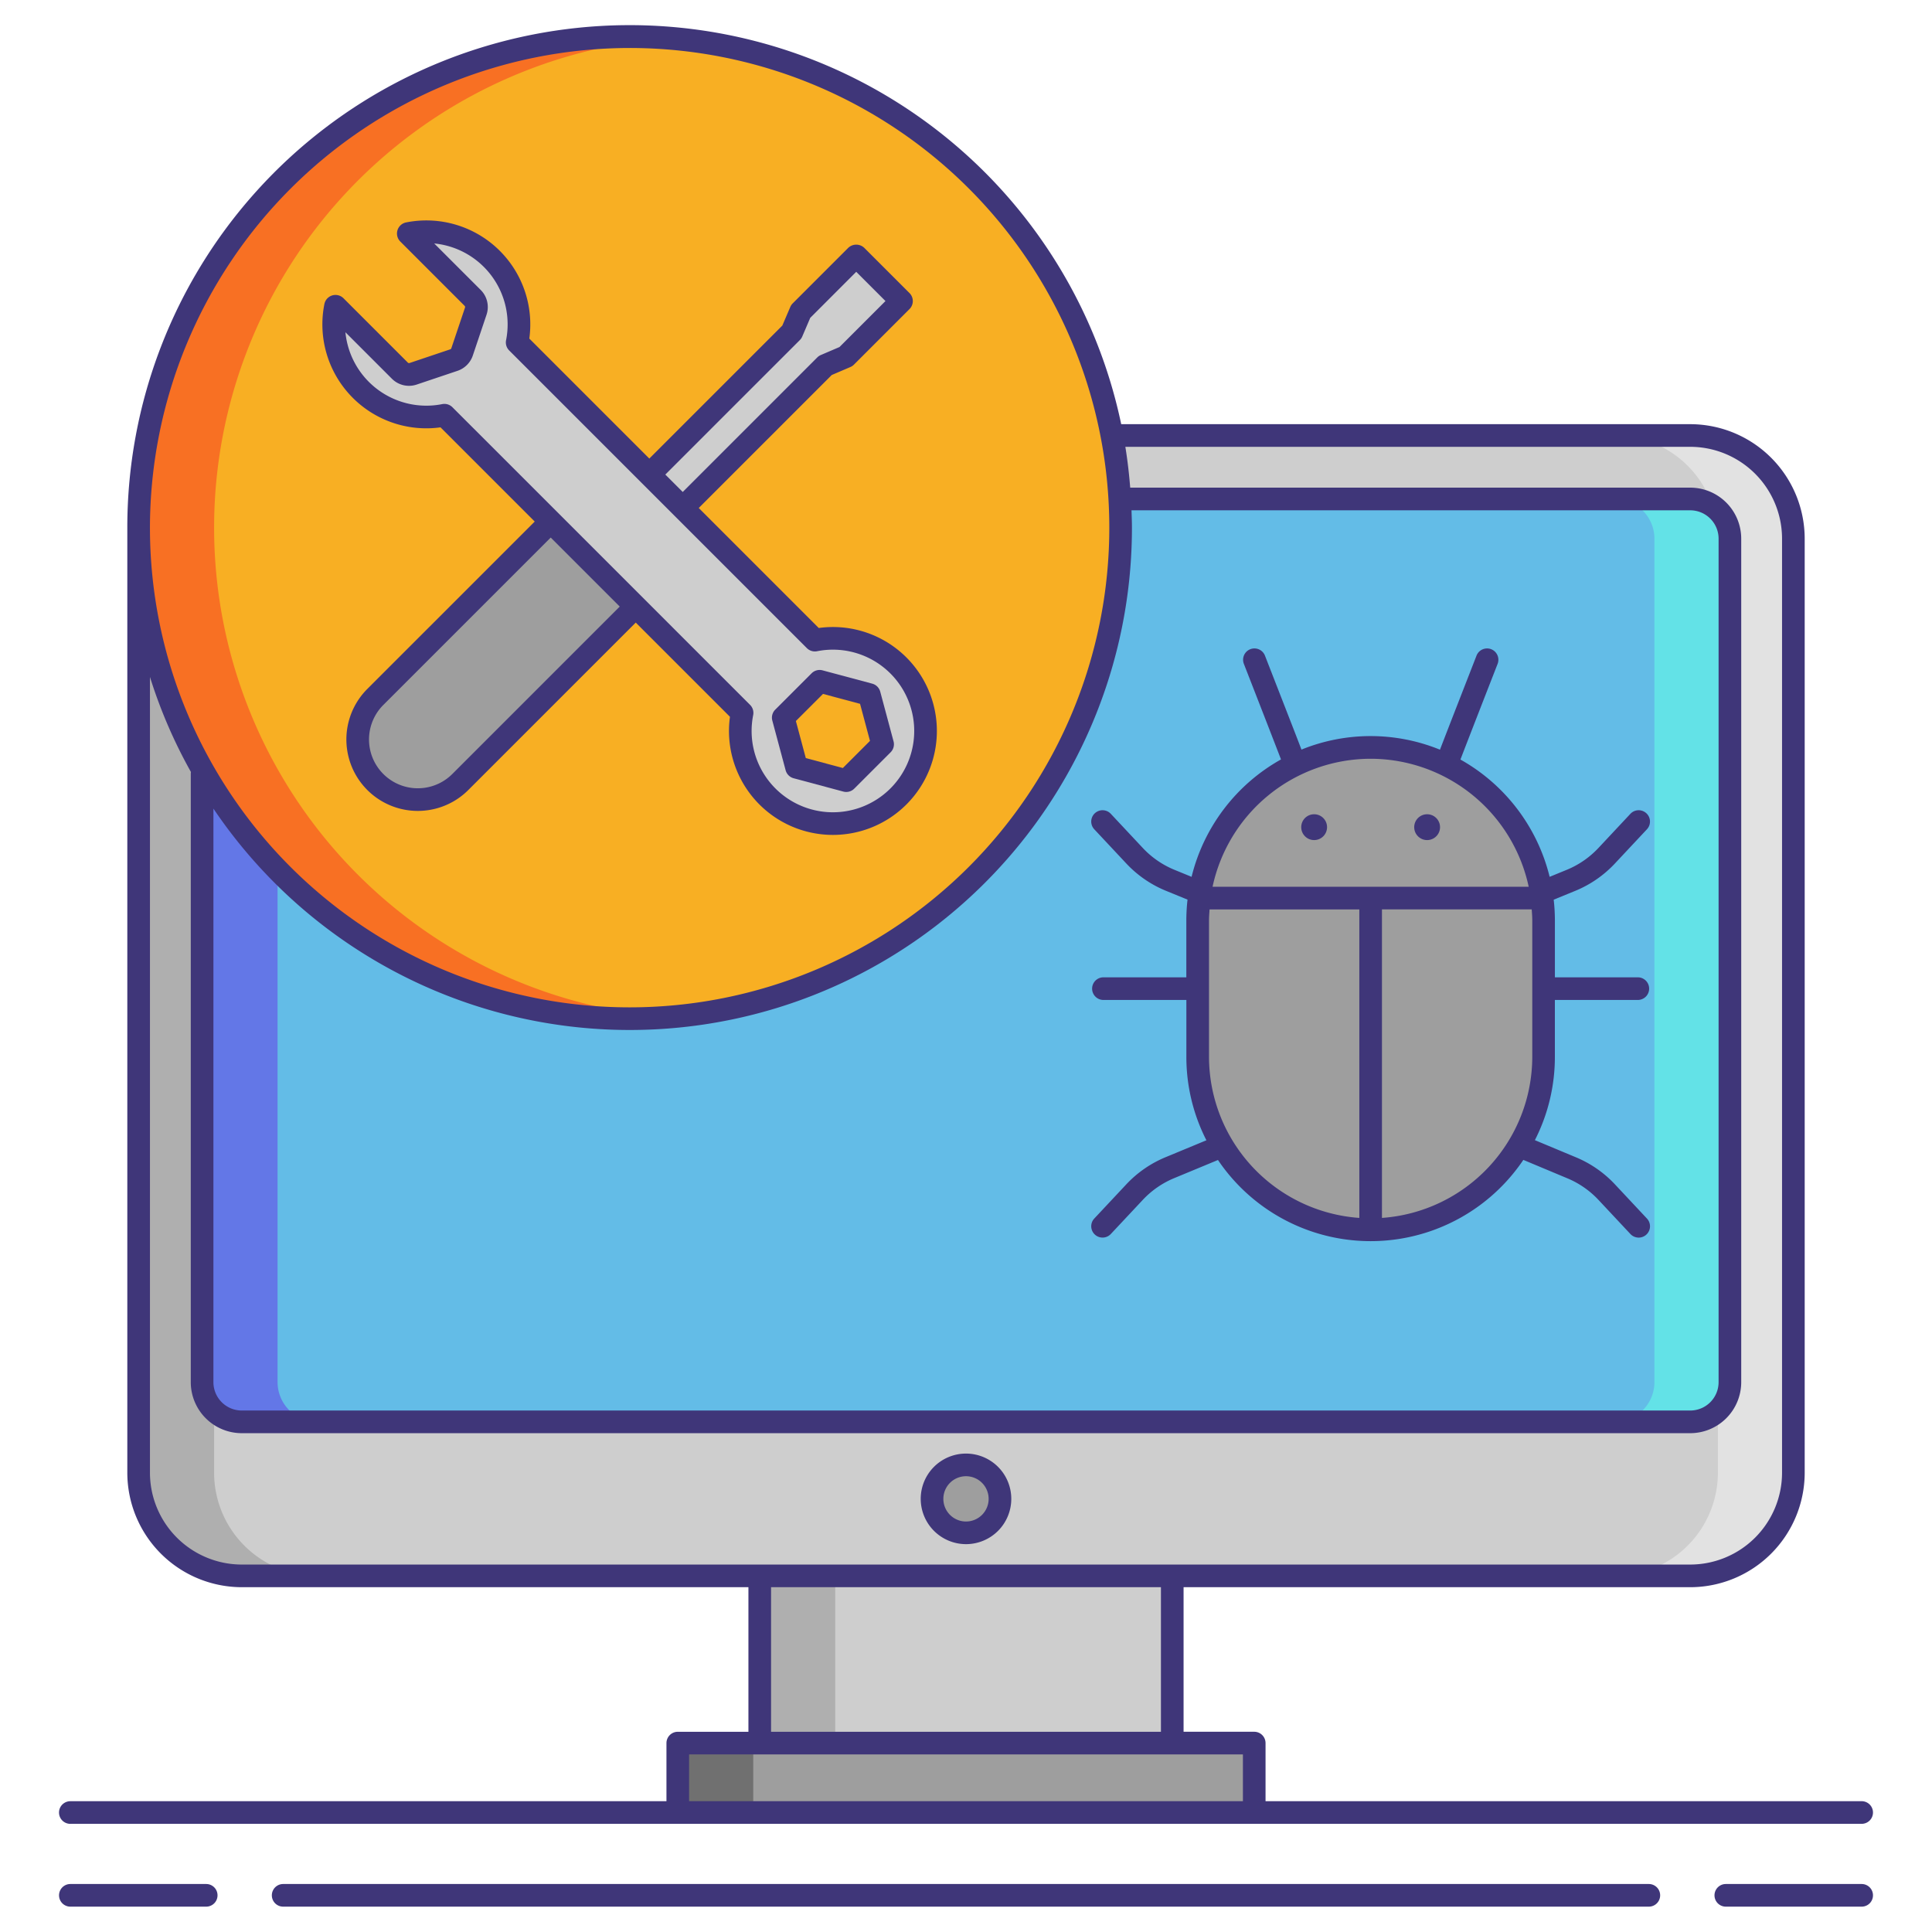 <svg xmlns="http://www.w3.org/2000/svg" viewBox="0 0 256 256"><title>icons_</title><rect x="18.37" y="57.706" width="219.26" height="151.106" rx="13.665" ry="13.665" fill="#cecece"/><path d="M28.37,195.147V71.371A13.681,13.681,0,0,1,42.035,57.706h-10A13.681,13.681,0,0,0,18.37,71.371V195.147a13.681,13.681,0,0,0,13.665,13.665h10A13.681,13.681,0,0,1,28.37,195.147Z" fill="#afafaf"/><path d="M227.63,195.147V71.371a13.681,13.681,0,0,0-13.665-13.665h10A13.681,13.681,0,0,1,237.63,71.371V195.147a13.681,13.681,0,0,1-13.665,13.665h-10A13.681,13.681,0,0,0,227.63,195.147Z" fill="#e2e2e2"/><rect x="26.779" y="66.115" width="202.442" height="122.288" rx="5.256" ry="5.256" fill="#63bce7"/><path d="M36.779,183.147V71.37a5.271,5.271,0,0,1,5.256-5.256h-10a5.271,5.271,0,0,0-5.256,5.256V183.147a5.271,5.271,0,0,0,5.256,5.256h10A5.271,5.271,0,0,1,36.779,183.147Z" fill="#6377e7"/><path d="M219.221,183.147V71.37a5.271,5.271,0,0,0-5.256-5.256h10a5.271,5.271,0,0,1,5.256,5.256V183.147a5.271,5.271,0,0,1-5.256,5.256h-10A5.271,5.271,0,0,0,219.221,183.147Z" fill="#63e2e7"/><rect x="89.809" y="230.97" width="76.383" height="9.197" fill="#9e9e9e"/><rect x="89.809" y="230.97" width="10" height="9.197" fill="#707070"/><rect x="100.67" y="208.812" width="54.659" height="22.158" fill="#cecece"/><rect x="100.67" y="208.812" width="10" height="22.158" fill="#afafaf"/><circle cx="128" cy="198.607" r="4.5" fill="#9e9e9e"/><rect x="158.699" y="99.04" width="45.833" height="63.916" rx="22.917" ry="22.917" fill="#9e9e9e"/><circle cx="174.13" cy="109.604" r="1.712" fill="#3f3679"/><circle cx="189.101" cy="109.604" r="1.712" fill="#3f3679"/><circle cx="83.429" cy="69.919" r="65.059" fill="#f8af23"/><path d="M28.37,69.919A65.05,65.05,0,0,1,88.429,5.07c-1.652-.125-3.316-.21-5-.21a65.059,65.059,0,1,0,0,130.118c1.684,0,3.348-.084,5-.21A65.05,65.05,0,0,1,28.37,69.919Z" fill="#f87023"/><polygon points="116.453 36.895 113.456 33.897 106.096 41.258 104.926 43.993 104.926 43.993 75.186 73.734 79.614 78.162 109.355 48.421 112.09 47.252 119.451 39.892 116.453 36.895" fill="#cecece"/><rect x="59.355" y="61.152" width="15.932" height="49.751" rx="7.966" ry="7.966" transform="translate(80.548 -22.406) rotate(45)" fill="#9e9e9e"/><path d="M107.973,84.819,68.529,45.375A12.273,12.273,0,0,0,54.1,30.945l8.529,8.529a1.716,1.716,0,0,1,.413,1.76l-1.816,5.4a1.715,1.715,0,0,1-1.08,1.08l-5.4,1.816a1.716,1.716,0,0,1-1.76-.413l-8.529-8.529a12.273,12.273,0,0,0,14.43,14.43L98.329,94.463a12.273,12.273,0,1,0,9.644-9.644Zm8.975,13.8-4.819,4.819-6.583-1.764-1.764-6.583,4.819-4.819,6.582,1.764Z" fill="#cecece"/><path d="M128,204.607a6,6,0,1,0-6-6A6.007,6.007,0,0,0,128,204.607Zm0-9a3,3,0,1,1-3,3A3,3,0,0,1,128,195.607Z" fill="#3f3679"/><path d="M27.323,249.641h-18a1.5,1.5,0,1,0,0,3h18a1.5,1.5,0,0,0,0-3Z" fill="#3f3679"/><path d="M246.68,249.641h-18a1.5,1.5,0,0,0,0,3h18a1.5,1.5,0,1,0,0-3Z" fill="#3f3679"/><path d="M218.479,249.641H37.521a1.5,1.5,0,0,0,0,3H218.479a1.5,1.5,0,0,0,0-3Z" fill="#3f3679"/><path d="M9.32,241.667H246.68a1.5,1.5,0,0,0,0-3H167.691v-7.7a1.5,1.5,0,0,0-1.5-1.5H156.83V210.312h67.136a15.182,15.182,0,0,0,15.165-15.164V71.371a15.182,15.182,0,0,0-15.165-15.165h-75.4A66.559,66.559,0,0,0,16.87,69.919V195.147a15.182,15.182,0,0,0,15.165,15.164H99.17V229.47H89.809a1.5,1.5,0,0,0-1.5,1.5v7.7H9.32a1.5,1.5,0,1,0,0,3ZM28.279,107.145A66.542,66.542,0,0,0,149.988,69.919c0-.772-.032-1.538-.058-2.3h74.036a3.76,3.76,0,0,1,3.756,3.755V183.147a3.76,3.76,0,0,1-3.756,3.755H32.035a3.76,3.76,0,0,1-3.756-3.755ZM83.429,6.359a63.56,63.56,0,1,1-63.56,63.56A63.631,63.631,0,0,1,83.429,6.359ZM19.87,195.147V89.7a66.174,66.174,0,0,0,5.43,12.591,1.486,1.486,0,0,0-.021.211v80.647a6.763,6.763,0,0,0,6.756,6.755H223.965a6.763,6.763,0,0,0,6.756-6.755V71.37a6.763,6.763,0,0,0-6.756-6.755H149.758c-.145-1.824-.354-3.629-.643-5.409h74.851A12.179,12.179,0,0,1,236.13,71.371V195.147a12.178,12.178,0,0,1-12.165,12.164H32.035A12.178,12.178,0,0,1,19.87,195.147Zm82.3,15.164H153.83V229.47H102.17ZM91.309,232.47h73.383v6.2H91.309Z" fill="#3f3679"/><path d="M149.228,156.946,145,161.46a1.5,1.5,0,0,0,2.19,2.051L151.417,159a11.986,11.986,0,0,1,4.23-2.915l5.741-2.38a24.4,24.4,0,0,0,40.463-.013l5.737,2.4A11.974,11.974,0,0,1,211.813,159l4.226,4.514a1.5,1.5,0,0,0,2.19-2.051L214,156.946a14.939,14.939,0,0,0-5.267-3.634l-5.352-2.235a24.254,24.254,0,0,0,2.648-11.038V132.5H217.02a1.5,1.5,0,0,0,0-3H206.032v-7.541a24.548,24.548,0,0,0-.159-2.747l2.853-1.168A14.961,14.961,0,0,0,214,114.4l4.226-4.514a1.5,1.5,0,0,0-2.19-2.051l-4.225,4.514a11.985,11.985,0,0,1-4.224,2.913l-2.252.922a24.505,24.505,0,0,0-11.821-15.541c.964-2.507,3.284-8.468,4.927-12.677a1.5,1.5,0,1,0-2.795-1.09l-2.711,6.959c-.677,1.741-1.353,3.482-1.858,4.79-.1.263-.187.486-.273.712a24.343,24.343,0,0,0-18.353-.012c-.085-.223-.168-.441-.268-.7-.5-1.308-1.181-3.049-1.858-4.79l-2.711-6.959a1.5,1.5,0,1,0-2.795,1.09c1.639,4.2,3.954,10.146,4.921,12.662a24.5,24.5,0,0,0-11.849,15.556l-2.251-.922a11.974,11.974,0,0,1-4.225-2.913l-4.226-4.514a1.5,1.5,0,0,0-2.19,2.051l4.226,4.514a14.95,14.95,0,0,0,5.277,3.638l2.852,1.168a24.548,24.548,0,0,0-.159,2.747V129.5H146.211a1.5,1.5,0,0,0,0,3H157.2v7.542a24.257,24.257,0,0,0,2.655,11.051l-5.35,2.218A14.961,14.961,0,0,0,149.228,156.946ZM160.2,140.04V121.957c0-.49.041-.971.074-1.453h19.843V161.38A21.428,21.428,0,0,1,160.2,140.04Zm22.917,21.34V120.5h19.843c.033.482.074.963.074,1.453V140.04A21.428,21.428,0,0,1,183.115,161.38Zm-1.5-60.84A21.449,21.449,0,0,1,202.56,117.5H160.671A21.449,21.449,0,0,1,181.615,100.54Z" fill="#3f3679"/><path d="M104.1,102.062a1.5,1.5,0,0,0,1.061,1.062l6.583,1.764a1.5,1.5,0,0,0,1.449-.389l4.819-4.818a1.5,1.5,0,0,0,.388-1.448l-1.764-6.583a1.5,1.5,0,0,0-1.061-1.062l-6.583-1.764a1.505,1.505,0,0,0-1.449.389l-4.819,4.818a1.5,1.5,0,0,0-.388,1.448Zm4.952-10.116,4.91,1.315,1.315,4.91-3.594,3.594-4.91-1.315-1.315-4.91Z" fill="#3f3679"/><path d="M58.371,56.625,70.853,69.108,48.67,91.291a9.466,9.466,0,0,0,13.387,13.387L84.24,82.495,96.723,94.978a13.773,13.773,0,1,0,11.765-11.765l-15.9-15.9,17.625-17.624,2.469-1.057a1.491,1.491,0,0,0,.471-.318l7.36-7.36a1.5,1.5,0,0,0,0-2.121l-5.995-5.994a1.544,1.544,0,0,0-2.121,0l-7.36,7.36a1.486,1.486,0,0,0-.318.471l-1.056,2.469L86.037,60.762l-15.9-15.9A13.773,13.773,0,0,0,53.808,29.473,1.5,1.5,0,0,0,53.038,32l8.529,8.529a.215.215,0,0,1,.052.222l-1.816,5.4a.215.215,0,0,1-.136.135l-5.4,1.816a.215.215,0,0,1-.223-.052l-8.529-8.529a1.5,1.5,0,0,0-2.532.77A13.772,13.772,0,0,0,58.371,56.625Zm1.565,45.932a6.466,6.466,0,0,1-9.145-9.145L72.974,71.229l9.144,9.145Zm46.051-57.5a1.486,1.486,0,0,0,.318-.471l1.056-2.469,6.095-6.1,3.873,3.873-6.095,6.095-2.469,1.057a1.491,1.491,0,0,0-.471.318L90.465,65.19l-2.307-2.307ZM51.924,50.18a3.2,3.2,0,0,0,3.3.773l5.4-1.816a3.228,3.228,0,0,0,2.024-2.023l1.816-5.4a3.2,3.2,0,0,0-.774-3.3L57.535,32.26a10.773,10.773,0,0,1,9.522,12.824,1.5,1.5,0,0,0,.411,1.352L106.913,85.88a1.506,1.506,0,0,0,1.352.411A10.773,10.773,0,1,1,99.8,94.754,1.5,1.5,0,0,0,99.39,93.4L59.946,53.958a1.5,1.5,0,0,0-1.061-.439,1.556,1.556,0,0,0-.292.028A10.772,10.772,0,0,1,45.77,44.025Z" fill="#3f3679"/></svg>
